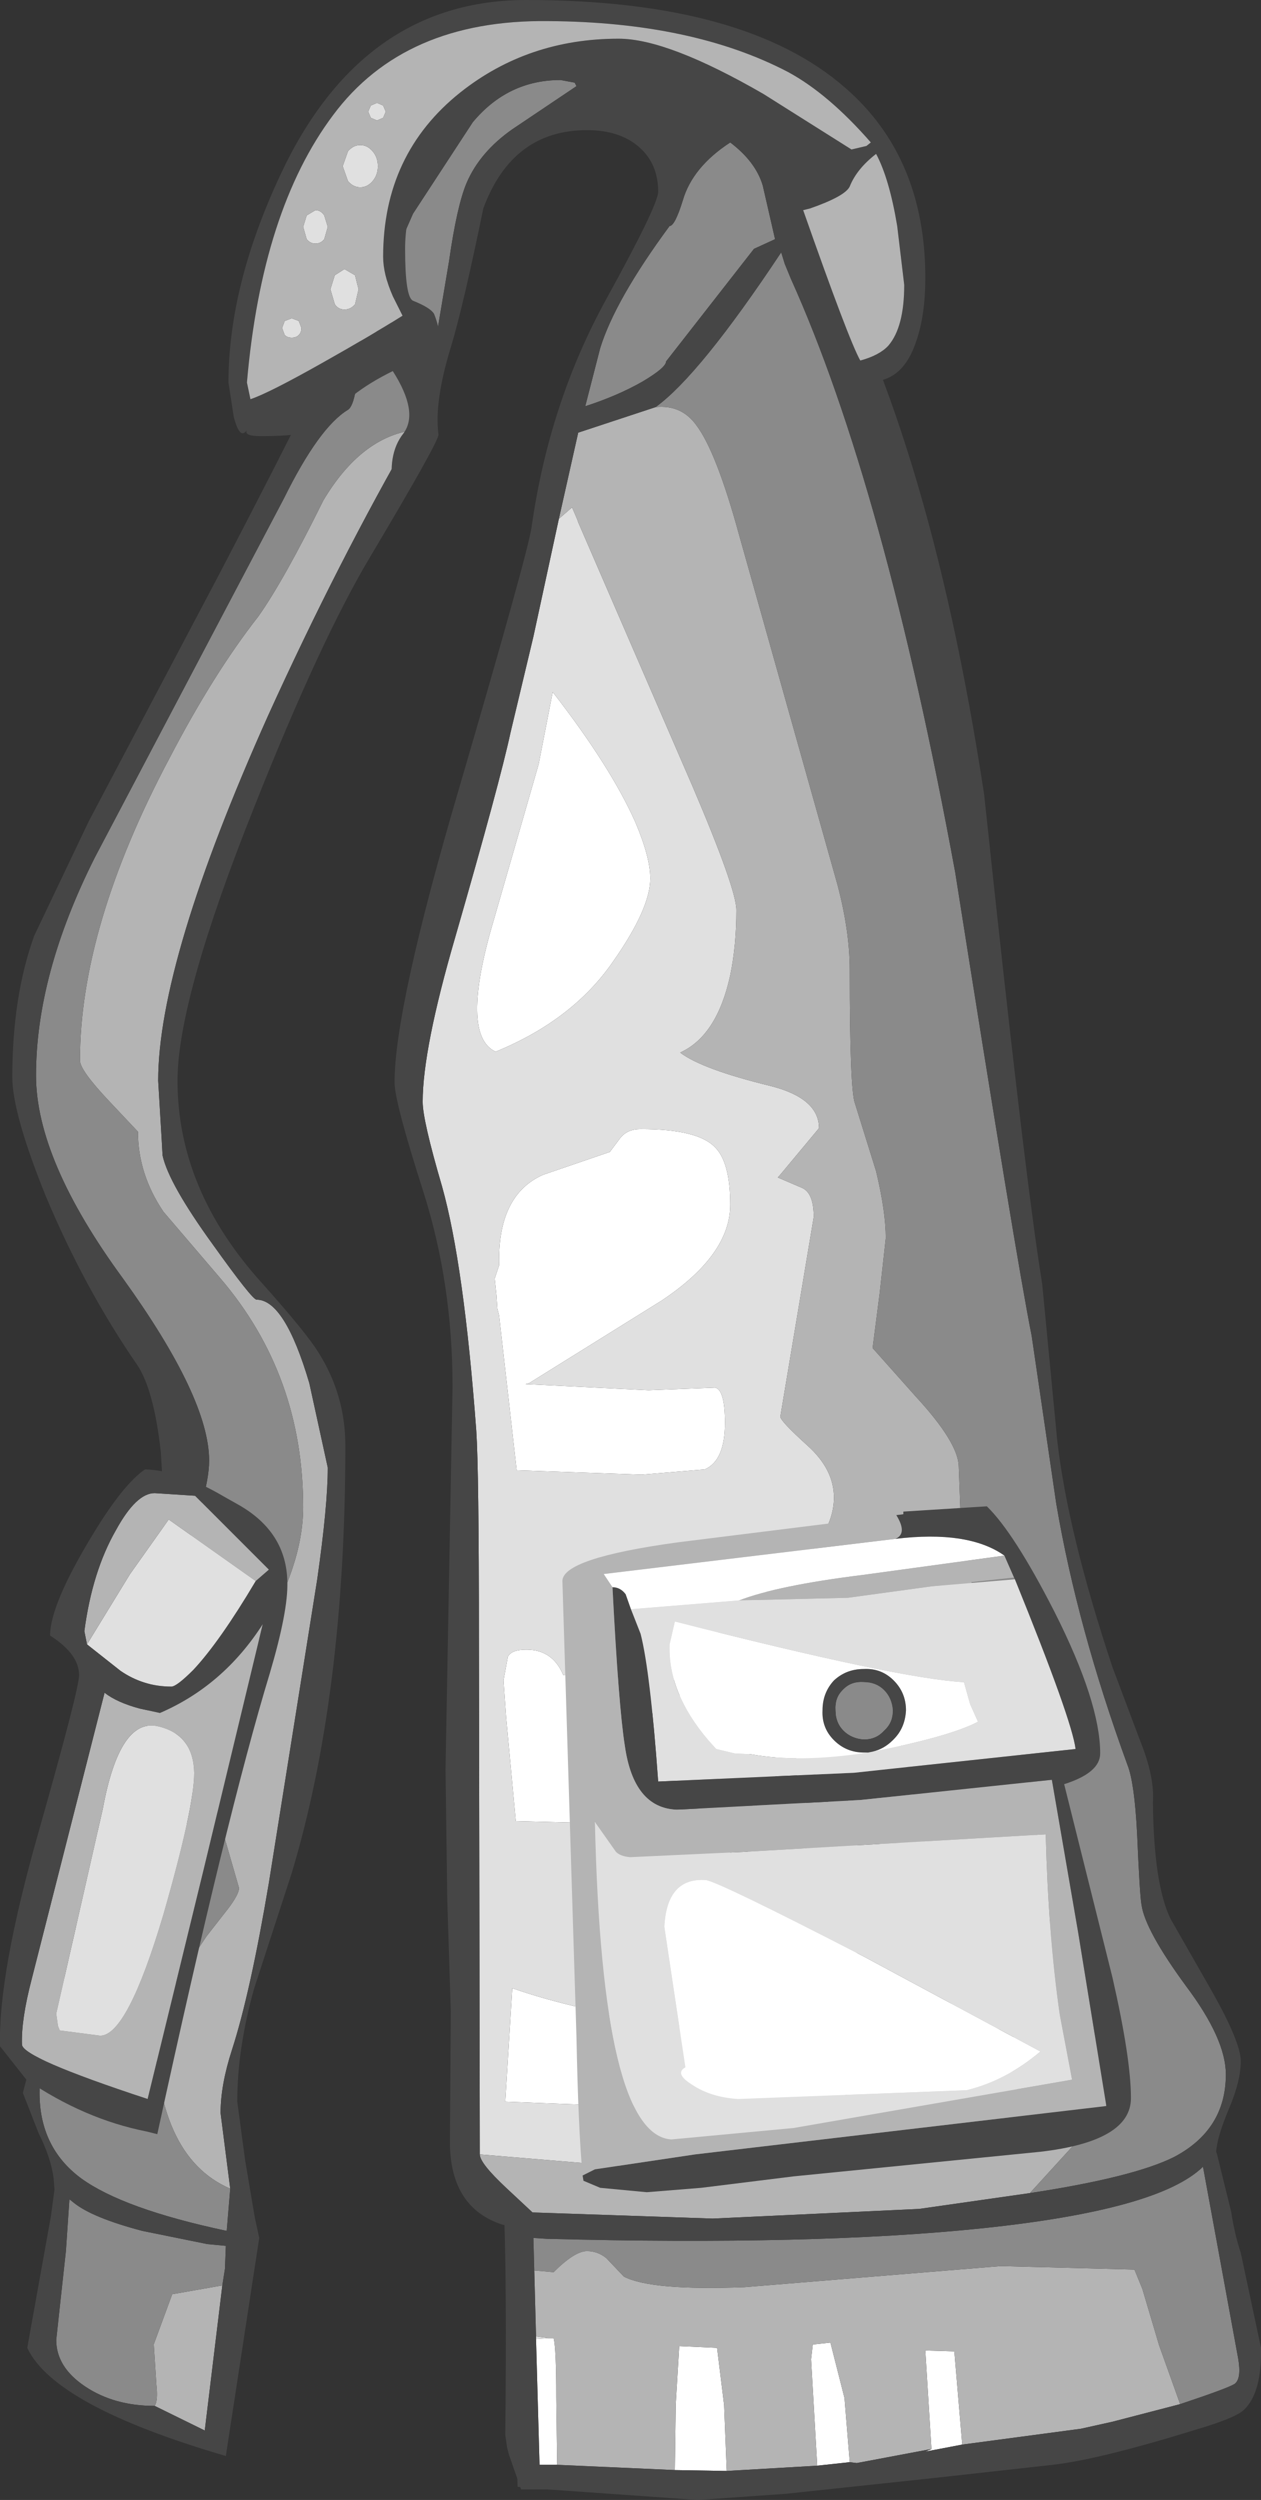 <?xml version="1.0" encoding="UTF-8" standalone="no"?>
<svg xmlns:ffdec="https://www.free-decompiler.com/flash" xmlns:xlink="http://www.w3.org/1999/xlink" ffdec:objectType="shape" height="142.15px" width="71.75px" xmlns="http://www.w3.org/2000/svg">
  <rect width="100%" height="100%" fill="#333333" stroke="none"/>
  <g transform="matrix(1.0, 0.0, 0.0, 1.0, 32.8, 142.1)">
    <path d="M-4.35 -21.2 L1.8 -21.2 1.8 -0.55 -2.75 -0.55 -3.15 -0.55 -3.85 -2.55 -3.95 -2.95 -4.05 -3.65 Q-3.95 -12.8 -4.15 -17.05 L-4.35 -21.2" fill="#464646" fill-rule="evenodd" stroke="none"/>
    <path d="M4.7 -43.6 L5.9 -45.75 23.65 -30.5 25.1 -28.7 25.15 -28.05 13.6 -36.6 4.7 -43.6" fill="#d1d1d1" fill-rule="evenodd" stroke="none"/>
    <path d="M4.7 -43.6 L13.6 -36.6 25.15 -28.05 Q24.65 -27.4 24.6 -26.9 24.6 -26.7 24.1 -26.7 L23.35 -26.8 22.7 -27.3 Q19.95 -28.95 13.4 -33.7 L7.35 -38.85 Q4.4 -41.85 4.7 -43.6" fill="#a3a3a3" fill-rule="evenodd" stroke="none"/>
    <path d="M-28.3 -32.35 Q-28.6 -32.5 -28.6 -33.85 -28.6 -35.5 -27.65 -37.3 L-25.5 -40.9 -24.45 -42.1 -21.0 -45.1 -20.75 -45.15 -20.65 -44.6 Q-20.65 -40.1 -21.4 -39.1 -23.85 -36.95 -27.3 -33.25 L-28.3 -32.35 M5.9 -46.85 Q12.3 -41.2 21.35 -33.9 26.45 -29.8 26.45 -29.15 25.8 -26.85 24.45 -25.9 22.6 -25.7 18.2 -29.15 L13.9 -32.8 Q10.5 -35.15 7.9 -37.5 7.4 -37.75 5.25 -39.9 L3.2 -42.25 3.8 -43.9 5.3 -46.15 5.35 -46.25 5.35 -46.4 5.9 -46.85 M25.15 -28.05 L25.1 -28.7 23.65 -30.5 5.9 -45.75 4.7 -43.6 Q4.4 -41.85 7.35 -38.85 L13.4 -33.7 Q19.95 -28.95 22.7 -27.3 L23.35 -26.8 24.1 -26.7 Q24.6 -26.7 24.6 -26.9 24.65 -27.4 25.15 -28.05 M-21.2 -43.0 L-21.45 -43.75 -25.75 -39.0 Q-27.4 -36.95 -27.9 -33.95 -26.75 -34.75 -24.25 -37.3 -21.4 -40.3 -21.05 -41.65 L-21.2 -43.0" fill="#4e4e4e" fill-rule="evenodd" stroke="none"/>
    <path d="M-21.2 -43.0 L-21.05 -41.65 Q-21.4 -40.3 -24.25 -37.3 -26.75 -34.75 -27.9 -33.95 -27.4 -36.95 -25.75 -39.0 L-21.45 -43.75 -21.2 -43.0" fill="#777777" fill-rule="evenodd" stroke="none"/>
    <path d="M16.8 -38.8 Q15.85 -39.25 12.1 -42.45 L8.15 -45.85 Q11.6 -45.1 14.35 -43.5 17.65 -41.65 17.65 -39.7 17.65 -39.1 17.4 -39.0 L16.8 -38.8 M4.2 -92.15 Q4.2 -90.45 2.1 -87.45 -0.2 -84.1 -4.6 -82.3 -6.65 -83.25 -4.7 -89.8 L-2.15 -98.65 -1.35 -102.75 Q1.95 -98.5 3.35 -95.35 4.2 -93.35 4.2 -92.15 M2.5 -77.4 Q2.9 -77.9 3.65 -77.9 6.85 -77.9 7.85 -76.9 8.75 -76.05 8.75 -73.6 8.75 -70.75 4.85 -68.15 L-2.7 -63.45 -2.9 -63.4 4.1 -63.05 7.9 -63.2 Q8.45 -63.05 8.45 -61.2 8.45 -59.05 7.3 -58.55 L3.7 -58.25 -3.4 -58.5 -4.4 -67.3 -4.5 -67.7 -4.55 -68.45 -4.65 -69.4 -4.4 -70.15 Q-4.5 -74.15 -1.9 -75.3 L1.9 -76.6 2.5 -77.4 M7.9 -37.5 L2.3 -37.95 4.35 -38.35 -3.45 -38.55 -4.0 -44.45 -4.15 -46.55 -3.9 -47.9 Q-3.7 -48.3 -2.85 -48.3 -1.35 -48.3 -0.75 -46.85 L5.3 -46.65 5.3 -46.35 5.3 -46.15 3.8 -43.9 3.2 -42.25 5.25 -39.9 Q7.4 -37.75 7.9 -37.5 M5.3 -46.35 L5.35 -46.4 5.35 -46.25 5.3 -46.35 M12.5 -22.35 Q9.1 -22.05 -4.05 -22.6 L-3.65 -29.05 Q-0.1 -27.8 5.55 -26.95 L17.55 -24.5 Q16.05 -22.7 12.5 -22.35 M-1.55 -9.15 L-1.3 -9.15 Q-1.15 -8.55 -1.15 -5.8 L-1.1 -1.95 -2.1 -1.95 -2.3 -9.1 -1.55 -9.15 M5.6 -1.65 L5.65 -5.4 5.85 -8.7 8.0 -8.6 8.4 -5.35 8.55 -1.6 5.6 -1.65 M13.7 -1.9 L13.35 -7.95 13.45 -8.8 13.55 -8.8 14.45 -8.9 15.25 -5.75 15.55 -2.1 13.7 -1.9 M20.2 -2.85 L19.85 -8.45 21.5 -8.4 21.95 -3.1 19.85 -2.7 20.2 -2.85" fill="#ffffff" fill-rule="evenodd" stroke="none"/>
    <path d="M-5.5 -19.6 L-5.55 -48.85 Q-5.55 -58.55 -5.7 -60.75 -6.4 -70.2 -7.65 -74.65 -8.75 -78.4 -8.75 -79.45 -8.75 -82.45 -6.9 -88.8 -4.35 -97.65 -3.75 -100.45 L-2.45 -105.9 -1.0 -112.6 -0.25 -113.25 0.05 -112.55 0.1 -112.4 6.6 -97.4 Q9.1 -91.55 9.1 -90.35 9.1 -88.35 8.75 -86.65 8.0 -83.2 5.9 -82.25 7.15 -81.3 11.05 -80.35 13.8 -79.65 13.8 -77.95 L11.55 -75.25 11.45 -75.15 12.85 -74.55 Q13.5 -74.25 13.5 -72.9 L11.6 -61.55 Q11.6 -61.3 13.15 -59.9 14.65 -58.55 14.65 -56.95 14.65 -54.9 12.25 -52.75 L6.85 -48.3 Q15.55 -47.55 16.95 -46.05 17.9 -45.05 18.6 -42.5 L20.15 -35.75 16.8 -38.8 17.4 -39.0 Q17.65 -39.1 17.65 -39.7 17.65 -41.65 14.35 -43.5 11.6 -45.1 8.15 -45.85 6.55 -46.75 5.9 -46.85 L5.35 -46.4 5.3 -46.35 5.3 -46.65 -0.75 -46.85 Q-1.35 -48.3 -2.85 -48.3 -3.7 -48.3 -3.9 -47.9 L-4.15 -46.55 -4.0 -44.45 -3.45 -38.55 4.35 -38.35 2.3 -37.95 7.9 -37.5 Q10.5 -35.15 13.9 -32.8 L18.2 -29.15 Q22.6 -25.7 24.45 -25.9 L25.2 -22.75 Q25.2 -20.8 18.15 -19.55 L8.0 -18.65 5.3 -18.7 -5.5 -19.6 M2.5 -77.4 L1.9 -76.6 -1.9 -75.3 Q-4.5 -74.15 -4.4 -70.15 L-4.65 -69.4 -4.55 -68.45 -4.5 -67.7 -4.4 -67.3 -3.4 -58.5 3.7 -58.25 7.3 -58.55 Q8.45 -59.05 8.45 -61.2 8.45 -63.05 7.9 -63.2 L4.1 -63.05 -2.9 -63.4 -2.7 -63.45 4.85 -68.15 Q8.75 -70.75 8.75 -73.6 8.75 -76.05 7.85 -76.9 6.85 -77.9 3.65 -77.9 2.9 -77.9 2.5 -77.4 M4.2 -92.15 Q4.2 -93.35 3.35 -95.35 1.95 -98.5 -1.35 -102.75 L-2.15 -98.65 -4.7 -89.8 Q-6.65 -83.25 -4.6 -82.3 -0.2 -84.1 2.1 -87.45 4.2 -90.45 4.2 -92.15 M12.5 -22.35 Q16.05 -22.7 17.55 -24.5 L5.55 -26.95 Q-0.1 -27.8 -3.65 -29.05 L-4.05 -22.6 Q9.1 -22.05 12.5 -22.35 M-2.3 -9.25 L-1.55 -9.15 -2.3 -9.1 -2.3 -9.25" fill="#e0e0e0" fill-rule="evenodd" stroke="none"/>
    <path d="M-9.25 -117.65 Q-13.55 -110.2 -17.55 -101.4 -23.8 -87.45 -23.8 -80.65 L-23.6 -77.3 -23.55 -76.4 Q-23.2 -74.8 -20.7 -71.35 -18.45 -68.2 -18.2 -68.2 -16.6 -68.2 -15.2 -63.45 L-14.15 -58.65 Q-14.15 -56.5 -14.75 -52.3 L-17.5 -35.05 Q-18.55 -28.8 -19.6 -25.55 -20.25 -23.55 -20.25 -21.95 L-19.7 -17.65 Q-24.0 -19.5 -24.0 -27.2 L-22.75 -29.45 -21.05 -32.0 -19.8 -33.6 Q-19.2 -34.4 -19.2 -34.75 L-20.7 -39.95 Q-20.7 -44.65 -18.1 -48.85 -15.55 -53.05 -15.55 -56.4 -15.55 -63.9 -20.25 -69.4 L-23.5 -73.2 Q-24.95 -75.35 -24.95 -77.75 L-26.6 -79.5 Q-28.25 -81.25 -28.25 -81.8 -28.25 -89.4 -23.15 -99.0 -20.65 -103.8 -18.1 -107.05 -16.65 -109.1 -14.4 -113.65 -12.25 -117.25 -9.25 -117.65 M4.5 -118.95 Q5.95 -119.1 6.8 -117.95 7.95 -116.45 9.25 -111.7 L14.85 -91.8 Q15.55 -89.15 15.55 -86.95 15.55 -80.1 15.85 -79.35 L17.05 -75.5 Q17.6 -73.2 17.6 -71.7 L17.25 -68.55 16.85 -65.45 19.3 -62.7 Q21.7 -60.1 21.75 -58.75 L21.9 -54.8 23.0 -49.85 25.05 -43.05 Q26.25 -39.15 26.15 -36.4 26.1 -34.6 28.45 -28.9 L30.8 -23.35 28.95 -20.85 25.8 -17.4 19.5 -16.5 7.75 -15.95 -2.5 -16.3 -4.0 -17.7 Q-5.5 -19.1 -5.5 -19.6 L5.3 -18.7 8.0 -18.65 18.15 -19.55 Q25.2 -20.8 25.2 -22.75 L24.45 -25.9 Q25.8 -26.85 26.45 -29.15 26.45 -29.8 21.35 -33.9 12.3 -41.2 5.9 -46.85 6.55 -46.75 8.15 -45.85 L12.1 -42.45 Q15.85 -39.25 16.8 -38.8 L20.15 -35.75 18.6 -42.5 Q17.9 -45.05 16.95 -46.05 15.55 -47.55 6.85 -48.3 L12.25 -52.75 Q14.65 -54.9 14.65 -56.95 14.65 -58.55 13.15 -59.9 11.6 -61.3 11.6 -61.55 L13.5 -72.9 Q13.5 -74.25 12.85 -74.55 L11.45 -75.15 11.55 -75.25 13.8 -77.95 Q13.8 -79.65 11.05 -80.35 7.15 -81.3 5.9 -82.25 8.0 -83.2 8.75 -86.65 9.1 -88.35 9.1 -90.35 9.1 -91.55 6.6 -97.4 L0.1 -112.4 0.05 -112.55 -0.25 -113.25 -1.0 -112.6 0.1 -117.5 4.5 -118.95 M-2.4 -13.0 L-1.3 -12.9 Q-0.1 -14.1 0.6 -14.1 1.2 -14.1 1.7 -13.7 L2.7 -12.65 Q4.25 -11.85 9.55 -12.05 L24.15 -13.25 31.75 -13.05 32.2 -11.95 33.15 -8.75 34.35 -5.4 30.5 -4.4 28.7 -4.0 21.95 -3.1 21.5 -8.4 19.85 -8.45 20.2 -2.85 15.95 -2.05 15.55 -2.1 15.25 -5.75 14.45 -8.9 13.55 -8.8 13.45 -8.8 13.35 -7.95 13.7 -1.9 8.55 -1.6 8.4 -5.35 8.0 -8.6 5.85 -8.7 5.65 -5.4 5.6 -1.65 -1.1 -1.95 -1.15 -5.8 Q-1.15 -8.55 -1.3 -9.15 L-1.55 -9.15 -2.3 -9.25 -2.4 -13.0 M-8.2 -121.75 L-8.3 -121.85 -8.1 -122.2 -8.2 -121.75 M-20.15 -12.15 L-21.15 -3.9 -24.0 -5.3 Q-23.8 -5.6 -23.9 -6.5 L-24.05 -8.8 -23.0 -11.65 -20.15 -12.15" fill="#b4b4b4" fill-rule="evenodd" stroke="none"/>
    <path d="M-24.45 -42.1 Q-24.55 -48.75 -22.75 -52.85 -20.9 -57.05 -20.9 -59.05 -20.9 -62.6 -25.8 -69.4 -30.75 -76.15 -30.75 -80.95 -30.75 -86.7 -27.4 -93.35 L-16.65 -113.75 Q-14.65 -117.8 -13.0 -118.8 -12.45 -119.15 -12.35 -122.5 L-11.85 -124.3 -10.65 -121.5 -9.15 -118.7 -9.25 -117.65 Q-12.25 -117.25 -14.4 -113.65 -16.65 -109.1 -18.1 -107.05 -20.65 -103.8 -23.15 -99.0 -28.25 -89.4 -28.25 -81.8 -28.25 -81.25 -26.6 -79.5 L-24.95 -77.75 Q-24.95 -75.35 -23.5 -73.2 L-20.25 -69.4 Q-15.55 -63.9 -15.55 -56.4 -15.55 -53.05 -18.1 -48.85 -20.7 -44.65 -20.7 -39.95 L-19.2 -34.75 Q-19.2 -34.4 -19.8 -33.6 L-21.05 -32.0 -22.75 -29.45 -24.0 -27.2 Q-24.0 -19.5 -19.7 -17.65 L-19.9 -15.25 Q-25.8 -16.5 -28.2 -18.25 -30.55 -20.0 -30.55 -23.1 -30.55 -26.4 -29.4 -29.15 L-27.3 -33.25 Q-23.85 -36.95 -21.4 -39.1 -20.65 -40.1 -20.65 -44.6 L-20.75 -45.15 -21.0 -45.1 -24.45 -42.1 M4.5 -118.95 Q7.0 -120.75 11.65 -127.75 L11.85 -127.1 12.2 -126.25 Q17.5 -114.5 21.55 -92.5 25.0 -70.65 25.9 -66.15 L27.3 -56.6 Q28.5 -49.55 31.35 -41.75 31.75 -40.75 31.9 -37.85 32.05 -34.35 32.15 -33.8 32.35 -32.35 34.7 -29.15 36.95 -26.15 36.95 -24.15 36.95 -21.0 34.0 -19.45 31.7 -18.3 25.8 -17.4 L28.95 -20.85 30.8 -23.35 28.45 -28.9 Q26.1 -34.6 26.15 -36.4 26.25 -39.15 25.05 -43.05 L23.0 -49.85 21.9 -54.8 21.75 -58.75 Q21.7 -60.1 19.3 -62.7 L16.85 -65.45 17.25 -68.55 17.6 -71.7 Q17.6 -73.2 17.05 -75.5 L15.85 -79.35 Q15.55 -80.1 15.55 -86.95 15.55 -89.15 14.85 -91.8 L9.25 -111.7 Q7.95 -116.45 6.8 -117.95 5.95 -119.1 4.5 -118.95 M6.05 -130.7 Q6.6 -132.6 8.75 -134.0 10.2 -132.9 10.6 -131.55 L11.3 -128.5 10.1 -127.95 5.1 -121.55 Q5.1 -121.2 3.75 -120.4 2.35 -119.6 0.5 -119.0 L1.35 -122.3 Q2.2 -125.05 5.3 -129.25 5.6 -129.25 6.05 -130.7 M34.35 -5.4 L33.15 -8.75 32.2 -11.95 31.75 -13.05 24.15 -13.25 9.55 -12.05 Q4.25 -11.85 2.7 -12.65 L1.7 -13.7 Q1.2 -14.1 0.6 -14.1 -0.1 -14.1 -1.3 -12.9 L-2.4 -13.0 -2.45 -14.85 -1.7 -14.8 Q13.5 -14.4 23.1 -15.4 33.15 -16.45 35.65 -18.9 L37.65 -8.0 Q37.85 -6.85 37.45 -6.55 37.05 -6.3 34.35 -5.4 M-8.2 -121.75 L-8.55 -119.45 -8.6 -119.5 Q-9.3 -120.5 -10.2 -122.8 L-11.0 -125.15 Q-11.0 -126.15 -9.3 -129.95 L-5.9 -135.15 Q-3.9 -137.55 -0.9 -137.55 L-0.1 -137.4 0.0 -137.2 -3.65 -134.75 Q-5.5 -133.45 -6.25 -131.7 -6.8 -130.4 -7.25 -127.25 L-8.1 -122.2 -8.3 -121.85 -8.2 -121.75 M-24.0 -5.3 Q-26.3 -5.3 -27.95 -6.4 -29.6 -7.5 -29.6 -9.05 L-29.4 -10.9 -29.05 -14.1 -28.85 -17.05 -28.6 -16.85 Q-27.55 -16.0 -24.7 -15.25 L-21.0 -14.5 -19.95 -14.4 -20.0 -13.1 -20.15 -12.15 -23.0 -11.65 -24.05 -8.8 -23.9 -6.5 Q-23.8 -5.6 -24.0 -5.3" fill="#8a8a8a" fill-rule="evenodd" stroke="none"/>
    <path d="M-25.5 -40.9 L-24.15 -48.35 Q-23.45 -52.8 -23.45 -56.15 L-23.65 -59.55 Q-24.05 -63.1 -25.0 -64.5 -28.0 -68.85 -30.2 -74.1 -32.1 -78.8 -32.1 -80.85 -32.1 -85.45 -30.85 -88.9 L-27.75 -95.4 -20.3 -109.5 Q-13.75 -122.05 -13.0 -124.25 -10.9 -130.95 -9.05 -132.3 -7.05 -135.6 -4.3 -137.3 -1.9 -138.8 0.65 -138.8 5.45 -138.8 8.3 -136.7 L11.75 -133.1 13.25 -129.45 Q20.0 -117.95 23.2 -96.9 25.5 -75.2 26.5 -69.1 L27.35 -60.25 Q27.95 -54.95 30.5 -47.3 L32.1 -43.05 Q32.9 -41.05 32.8 -39.6 32.85 -34.95 33.8 -33.0 L36.2 -28.8 Q37.8 -25.95 37.8 -24.9 37.8 -23.8 37.15 -22.25 36.45 -20.6 36.4 -19.75 L36.45 -19.6 37.25 -16.35 Q37.45 -15.05 37.8 -14.0 L38.95 -8.6 Q39.0 -6.0 37.95 -5.05 37.45 -4.6 35.25 -3.95 29.75 -2.25 27.1 -1.95 L20.35 -1.2 11.9 -0.3 6.9 0.05 -2.35 -0.6 -3.35 -0.7 -3.75 -15.5 -4.2 -15.6 Q-7.15 -16.55 -7.2 -20.2 L-7.15 -27.75 -7.35 -34.05 -7.45 -41.5 -7.05 -63.25 Q-7.05 -69.1 -8.7 -74.3 -10.35 -79.45 -10.35 -80.55 -10.35 -84.8 -6.7 -97.2 -2.75 -110.7 -2.55 -112.15 -1.55 -119.2 1.7 -125.1 4.65 -130.45 4.65 -131.2 4.65 -132.8 3.55 -133.75 2.45 -134.7 0.6 -134.7 -3.65 -134.7 -5.3 -130.25 -6.45 -124.65 -7.15 -122.35 -8.1 -119.25 -7.85 -117.4 -7.8 -117.05 -11.7 -110.5 -14.55 -105.75 -18.3 -96.3 -22.7 -85.3 -22.7 -80.65 -22.7 -74.45 -17.9 -69.15 -15.35 -66.3 -14.65 -65.15 -13.15 -62.75 -13.15 -59.9 -13.15 -45.75 -16.2 -35.6 L-18.35 -29.0 Q-19.3 -25.6 -19.3 -22.6 L-18.85 -19.25 -18.3 -16.0 -18.05 -14.85 -19.95 -2.45 Q-29.7 -5.3 -31.25 -8.6 L-29.9 -16.1 -29.7 -17.6 -29.75 -18.25 Q-29.9 -19.4 -30.6 -20.8 L-31.5 -23.1 -30.45 -27.05 Q-29.25 -30.7 -28.3 -32.35 L-27.3 -33.25 -29.4 -29.15 Q-30.55 -26.4 -30.55 -23.1 -30.55 -20.0 -28.2 -18.25 -25.8 -16.5 -19.9 -15.25 L-19.7 -17.65 -20.25 -21.95 Q-20.25 -23.55 -19.6 -25.55 -18.55 -28.8 -17.5 -35.05 L-14.75 -52.3 Q-14.15 -56.5 -14.15 -58.65 L-15.2 -63.45 Q-16.6 -68.2 -18.2 -68.2 -18.45 -68.2 -20.7 -71.35 -23.2 -74.8 -23.55 -76.4 L-23.6 -77.3 -23.8 -80.65 Q-23.8 -87.45 -17.55 -101.4 -13.55 -110.2 -9.25 -117.65 L-9.15 -118.7 -10.65 -121.5 -11.85 -124.3 -12.35 -122.5 Q-12.45 -119.15 -13.0 -118.8 -14.65 -117.8 -16.65 -113.75 L-27.4 -93.35 Q-30.75 -86.7 -30.75 -80.95 -30.75 -76.15 -25.8 -69.4 -20.9 -62.6 -20.9 -59.05 -20.9 -57.05 -22.75 -52.85 -24.55 -48.75 -24.45 -42.1 L-25.5 -40.9 M6.05 -130.7 Q5.6 -129.25 5.3 -129.25 2.2 -125.05 1.35 -122.3 L0.5 -119.0 Q2.35 -119.6 3.75 -120.4 5.1 -121.2 5.1 -121.55 L10.1 -127.95 11.3 -128.5 10.6 -131.55 Q10.2 -132.9 8.75 -134.0 6.6 -132.6 6.05 -130.7 M25.8 -17.4 Q31.7 -18.3 34.0 -19.45 36.95 -21.0 36.95 -24.15 36.95 -26.15 34.7 -29.15 32.35 -32.35 32.15 -33.8 32.05 -34.35 31.9 -37.85 31.75 -40.75 31.35 -41.75 28.5 -49.55 27.3 -56.6 L25.9 -66.15 Q25.0 -70.65 21.55 -92.5 17.5 -114.5 12.2 -126.25 L11.85 -127.1 11.65 -127.75 Q7.0 -120.75 4.5 -118.95 L0.1 -117.5 -1.0 -112.6 -2.45 -105.9 -3.75 -100.45 Q-4.35 -97.65 -6.9 -88.8 -8.75 -82.45 -8.75 -79.45 -8.75 -78.4 -7.65 -74.65 -6.4 -70.2 -5.7 -60.75 -5.55 -58.55 -5.55 -48.85 L-5.5 -19.6 Q-5.5 -19.1 -4.0 -17.7 L-2.5 -16.3 7.75 -15.95 19.5 -16.5 25.8 -17.4 M34.35 -5.4 Q37.05 -6.3 37.45 -6.55 37.85 -6.85 37.65 -8.0 L35.65 -18.9 Q33.15 -16.45 23.1 -15.4 13.5 -14.4 -1.7 -14.8 L-2.45 -14.85 -2.4 -13.0 -2.3 -9.25 -2.3 -9.1 -2.1 -1.95 -1.1 -1.95 5.6 -1.65 8.55 -1.6 13.7 -1.9 15.55 -2.1 15.95 -2.05 20.2 -2.85 19.85 -2.7 21.95 -3.1 28.7 -4.0 30.5 -4.4 34.35 -5.4 M-8.1 -122.2 L-7.25 -127.25 Q-6.8 -130.4 -6.25 -131.7 -5.5 -133.45 -3.65 -134.75 L0.0 -137.2 -0.1 -137.4 -0.9 -137.55 Q-3.9 -137.55 -5.9 -135.15 L-9.3 -129.95 Q-11.0 -126.15 -11.0 -125.15 L-10.2 -122.8 Q-9.3 -120.5 -8.6 -119.5 L-8.55 -119.45 -8.2 -121.75 -8.1 -122.2 M-20.15 -12.15 L-20.0 -13.1 -19.95 -14.4 -21.0 -14.5 -24.7 -15.25 Q-27.55 -16.0 -28.6 -16.85 L-28.85 -17.05 -29.05 -14.1 -29.4 -10.9 -29.6 -9.05 Q-29.6 -7.5 -27.95 -6.4 -26.3 -5.3 -24.0 -5.3 L-21.15 -3.9 -20.15 -12.15" fill="#464646" fill-rule="evenodd" stroke="none"/>
    <path d="M16.5 -133.8 L16.75 -134.0 Q14.35 -136.75 12.05 -138.0 6.6 -140.85 -1.6 -140.9 -9.8 -141.0 -13.85 -135.55 -17.9 -130.15 -18.75 -120.35 L-18.55 -119.4 Q-17.5 -119.75 -14.4 -121.5 -11.65 -123.05 -9.9 -124.15 L-10.45 -125.25 Q-11.0 -126.5 -11.0 -127.5 -11.0 -133.35 -6.6 -136.85 -2.75 -139.9 2.4 -139.9 5.2 -139.9 10.65 -136.75 L15.65 -133.6 16.5 -133.8 M17.05 -133.35 Q15.95 -132.5 15.55 -131.5 15.3 -130.95 13.3 -130.25 L12.9 -130.15 Q15.5 -122.75 16.15 -121.6 17.25 -121.9 17.75 -122.45 18.65 -123.5 18.65 -125.9 L18.25 -129.25 Q17.8 -131.95 17.05 -133.35 M-8.1 -124.25 Q-6.95 -121.4 -9.15 -116.8 -10.1 -114.9 -10.3 -113.65 L-10.4 -114.1 Q-10.8 -116.25 -9.85 -117.45 -8.95 -118.65 -10.45 -121.0 -13.1 -119.7 -14.2 -118.05 -14.7 -117.3 -17.95 -117.3 -18.95 -117.3 -18.75 -117.65 -19.15 -117.05 -19.5 -118.4 L-19.8 -120.35 Q-19.8 -125.85 -16.85 -132.15 -12.2 -142.1 -2.85 -142.1 9.6 -142.1 15.3 -137.1 19.85 -133.15 19.85 -126.3 19.85 -124.2 19.35 -122.75 18.6 -120.4 16.7 -120.4 15.3 -120.4 14.25 -123.2 L12.3 -129.3 Q9.0 -138.25 1.05 -138.25 -4.4 -138.25 -7.45 -134.25 -9.75 -131.2 -9.75 -127.95 -9.75 -125.2 -9.3 -125.0 -8.3 -124.6 -8.1 -124.25" fill="#464646" fill-rule="evenodd" stroke="none"/>
    <path d="M-13.75 -126.45 L-13.2 -126.8 -12.6 -126.45 -12.4 -125.65 -12.6 -124.8 Q-12.85 -124.5 -13.2 -124.5 -13.55 -124.5 -13.75 -124.8 L-14.0 -125.65 -13.75 -126.45 M-16.2 -124.0 L-15.8 -123.85 -15.65 -123.45 Q-15.65 -123.2 -15.8 -123.05 -15.95 -122.9 -16.2 -122.9 -16.45 -122.9 -16.6 -123.05 L-16.75 -123.45 -16.6 -123.85 -16.2 -124.0 M-15.55 -129.2 L-15.35 -129.85 -14.85 -130.15 Q-14.55 -130.15 -14.35 -129.85 L-14.15 -129.2 -14.35 -128.5 Q-14.55 -128.25 -14.85 -128.25 -15.15 -128.25 -15.35 -128.5 L-15.55 -129.2 M-11.0 -135.4 L-11.35 -135.25 -11.7 -135.4 -11.85 -135.75 -11.7 -136.1 -11.35 -136.25 -11.0 -136.1 -10.85 -135.75 -11.0 -135.4 M-12.3 -133.85 Q-11.9 -133.85 -11.6 -133.5 -11.3 -133.15 -11.3 -132.65 -11.3 -132.15 -11.6 -131.8 -11.9 -131.45 -12.3 -131.45 -12.7 -131.45 -13.0 -131.8 L-13.3 -132.65 -13.0 -133.5 Q-12.7 -133.85 -12.3 -133.85" fill="#e0e0e0" fill-rule="evenodd" stroke="none"/>
    <path d="M17.05 -133.35 Q17.8 -131.95 18.25 -129.25 L18.65 -125.9 Q18.65 -123.5 17.75 -122.45 17.25 -121.9 16.15 -121.6 15.5 -122.75 12.9 -130.15 L13.3 -130.25 Q15.3 -130.95 15.55 -131.5 15.95 -132.5 17.05 -133.35 M16.5 -133.8 L15.65 -133.6 10.65 -136.75 Q5.2 -139.9 2.4 -139.9 -2.75 -139.9 -6.6 -136.85 -11.0 -133.35 -11.0 -127.5 -11.0 -126.5 -10.45 -125.25 L-9.9 -124.15 Q-11.65 -123.05 -14.4 -121.5 -17.5 -119.75 -18.55 -119.4 L-18.75 -120.35 Q-17.9 -130.15 -13.85 -135.55 -9.8 -141.0 -1.6 -140.9 6.6 -140.85 12.05 -138.0 14.35 -136.75 16.75 -134.0 L16.5 -133.8 M-12.3 -133.85 Q-12.7 -133.85 -13.0 -133.5 L-13.3 -132.65 -13.0 -131.8 Q-12.7 -131.45 -12.3 -131.45 -11.9 -131.45 -11.6 -131.8 -11.3 -132.15 -11.3 -132.65 -11.3 -133.15 -11.6 -133.5 -11.9 -133.85 -12.3 -133.85 M-11.0 -135.4 L-10.85 -135.75 -11.0 -136.1 -11.35 -136.25 -11.7 -136.1 -11.85 -135.75 -11.7 -135.4 -11.35 -135.25 -11.0 -135.4 M-15.55 -129.2 L-15.35 -128.5 Q-15.15 -128.25 -14.85 -128.25 -14.55 -128.25 -14.35 -128.5 L-14.15 -129.2 -14.35 -129.85 Q-14.55 -130.15 -14.85 -130.15 L-15.35 -129.85 -15.55 -129.2 M-16.2 -124.0 L-16.6 -123.85 -16.75 -123.45 -16.6 -123.05 Q-16.45 -122.9 -16.2 -122.9 -15.95 -122.9 -15.8 -123.05 -15.65 -123.2 -15.65 -123.45 L-15.8 -123.85 -16.2 -124.0 M-13.75 -126.45 L-14.0 -125.65 -13.75 -124.8 Q-13.55 -124.5 -13.2 -124.5 -12.85 -124.5 -12.6 -124.8 L-12.4 -125.65 -12.6 -126.45 -13.2 -126.8 -13.75 -126.45" fill="#b4b4b4" fill-rule="evenodd" stroke="none"/>
    <path d="M3.1 -50.6 L2.8 -51.45 Q2.5 -51.85 2.05 -51.85 L1.55 -52.6 18.15 -54.6 Q22.3 -55.1 24.35 -53.65 L16.3 -52.55 Q11.45 -51.95 9.25 -51.1 L3.1 -50.6 M16.6 -42.45 Q12.65 -41.85 9.95 -42.35 L9.0 -42.4 7.95 -42.65 7.5 -43.15 Q5.2 -45.85 5.3 -48.6 L5.6 -49.9 Q18.35 -46.65 22.05 -46.45 L22.4 -45.2 22.85 -44.2 Q21.4 -43.45 17.85 -42.7 L16.85 -42.5 Q17.5 -42.65 18.0 -43.15 L18.05 -43.2 Q18.7 -43.85 18.75 -44.85 18.75 -45.85 18.05 -46.55 17.35 -47.25 16.35 -47.2 15.35 -47.2 14.65 -46.55 14.0 -45.85 14.0 -44.85 13.95 -43.85 14.65 -43.15 15.35 -42.45 16.35 -42.45 L16.6 -42.45 M7.35 -35.2 Q8.0 -35.15 16.35 -30.85 L26.4 -25.45 Q24.45 -23.8 22.2 -23.25 L9.2 -22.75 Q7.65 -22.85 6.6 -23.55 5.55 -24.2 6.2 -24.55 L5.0 -32.55 Q5.15 -35.35 7.35 -35.2" fill="#ffffff" fill-rule="evenodd" stroke="none"/>
    <path d="M3.1 -50.6 L9.25 -51.1 15.45 -51.25 20.2 -51.9 24.95 -52.3 Q28.2 -44.3 28.4 -42.65 L15.8 -41.3 4.65 -40.8 Q4.2 -47.05 3.65 -49.2 L3.1 -50.6 M26.7 -37.8 Q26.85 -32.05 27.5 -27.55 L28.2 -23.85 12.35 -21.1 5.4 -20.45 Q1.45 -20.7 1.05 -38.5 L2.25 -36.8 Q2.5 -36.55 3.05 -36.5 L9.5 -36.8 26.7 -37.8 M16.85 -42.5 L17.85 -42.7 Q21.4 -43.45 22.85 -44.2 L22.4 -45.2 22.05 -46.45 Q18.35 -46.65 5.6 -49.9 L5.3 -48.6 Q5.2 -45.85 7.5 -43.15 L7.95 -42.65 9.0 -42.4 9.95 -42.35 Q12.65 -41.85 16.6 -42.45 L16.85 -42.5 M7.35 -35.2 Q5.15 -35.35 5.0 -32.55 L6.2 -24.55 Q5.55 -24.2 6.6 -23.55 7.65 -22.85 9.2 -22.75 L22.2 -23.25 Q24.45 -23.8 26.4 -25.45 L16.35 -30.85 Q8.0 -35.15 7.35 -35.2 M-27.85 -48.6 L-25.4 -52.6 -23.2 -55.7 -18.25 -52.2 Q-20.3 -48.75 -21.8 -47.15 -22.75 -46.2 -23.05 -46.2 -24.65 -46.2 -25.95 -47.1 L-27.85 -48.6 M-21.75 -41.3 Q-21.75 -39.35 -23.5 -33.25 -25.55 -26.35 -27.1 -26.35 L-29.4 -26.65 -29.5 -26.9 -29.6 -27.6 -26.95 -39.25 Q-26.0 -44.4 -23.85 -43.95 -21.8 -43.5 -21.75 -41.3" fill="#e0e0e0" fill-rule="evenodd" stroke="none"/>
    <path d="M9.25 -51.1 Q11.45 -51.95 16.3 -52.55 L24.35 -53.65 24.9 -52.4 20.2 -51.9 15.45 -51.25 9.25 -51.1 M18.15 -54.6 L1.55 -52.6 2.05 -51.85 Q2.4 -45.05 2.75 -42.85 3.25 -39.3 5.7 -39.2 L16.15 -39.75 27.05 -40.9 28.55 -32.2 30.15 -22.35 6.75 -19.6 1.05 -18.75 0.35 -18.4 Q0.1 -21.1 0.0 -26.3 L-0.8 -52.2 Q-0.8 -53.5 5.75 -54.4 L18.2 -55.95 Q18.85 -54.9 18.15 -54.6 M26.7 -37.8 L9.5 -36.8 3.05 -36.5 Q2.5 -36.55 2.25 -36.8 L1.05 -38.5 Q1.45 -20.7 5.4 -20.45 L12.35 -21.1 28.2 -23.85 27.5 -27.55 Q26.85 -32.05 26.7 -37.8 M-27.85 -48.6 L-28.0 -49.35 Q-27.55 -52.75 -26.2 -55.1 -25.05 -57.2 -24.0 -57.2 L-21.7 -57.05 -17.5 -52.85 -18.25 -52.2 -23.2 -55.7 -25.4 -52.6 -27.85 -48.6 M-24.85 -44.95 L-23.7 -44.7 Q-20.1 -46.25 -17.85 -49.75 L-21.2 -35.85 -24.4 -22.75 Q-31.55 -25.1 -31.55 -25.85 -31.6 -27.25 -31.0 -29.55 L-26.85 -45.85 Q-26.15 -45.3 -24.85 -44.95 M-21.75 -41.3 Q-21.8 -43.5 -23.85 -43.95 -26.0 -44.4 -26.95 -39.25 L-29.6 -27.6 -29.5 -26.9 -29.4 -26.65 -27.1 -26.35 Q-25.55 -26.35 -23.5 -33.25 -21.75 -39.35 -21.75 -41.3" fill="#b4b4b4" fill-rule="evenodd" stroke="none"/>
    <path d="M17.5 -43.7 Q17.05 -43.2 16.35 -43.2 15.65 -43.25 15.2 -43.7 14.75 -44.15 14.75 -44.85 14.7 -45.55 15.15 -46.0 L15.2 -46.05 Q15.65 -46.5 16.35 -46.45 17.05 -46.45 17.5 -46.0 17.95 -45.55 18.0 -44.85 18.0 -44.15 17.5 -43.7" fill="#8a8a8a" fill-rule="evenodd" stroke="none"/>
    <path d="M2.05 -51.85 Q2.5 -51.85 2.8 -51.45 L3.1 -50.6 3.65 -49.2 Q4.2 -47.05 4.65 -40.8 L15.8 -41.3 28.4 -42.65 Q28.2 -44.3 24.95 -52.3 L24.9 -52.4 24.35 -53.65 Q22.3 -55.1 18.15 -54.6 18.85 -54.9 18.2 -55.95 L18.6 -56.0 18.6 -56.15 23.35 -56.45 Q24.9 -54.95 27.2 -50.45 29.8 -45.3 29.8 -42.4 29.8 -41.3 27.75 -40.65 L30.5 -29.65 Q31.55 -25.05 31.55 -22.8 31.55 -20.35 26.4 -19.75 L12.35 -18.35 7.1 -17.7 4.0 -17.45 1.35 -17.7 0.4 -18.1 0.35 -18.4 1.05 -18.75 6.75 -19.6 30.15 -22.35 28.55 -32.2 27.05 -40.9 16.15 -39.75 5.7 -39.2 Q3.25 -39.3 2.75 -42.85 2.4 -45.05 2.05 -51.85 M16.85 -42.5 L16.6 -42.45 16.35 -42.45 Q15.35 -42.45 14.65 -43.15 13.95 -43.85 14.0 -44.85 14.0 -45.85 14.65 -46.55 15.35 -47.2 16.35 -47.2 17.35 -47.25 18.05 -46.55 18.75 -45.85 18.75 -44.85 18.7 -43.85 18.05 -43.2 L18.0 -43.15 Q17.5 -42.65 16.85 -42.5 M17.5 -43.7 Q18.0 -44.15 18.0 -44.85 17.95 -45.55 17.5 -46.0 17.05 -46.45 16.35 -46.45 15.65 -46.5 15.2 -46.05 L15.15 -46.0 Q14.7 -45.55 14.75 -44.85 14.75 -44.15 15.2 -43.7 15.65 -43.25 16.35 -43.2 17.05 -43.2 17.5 -43.7 M-27.55 -54.8 Q-25.8 -57.7 -24.55 -58.55 -22.6 -58.5 -20.05 -57.0 L-19.25 -56.55 Q-16.5 -55.0 -16.45 -52.15 -16.4 -50.5 -17.45 -46.95 -19.9 -38.9 -23.85 -20.75 L-24.45 -20.9 Q-28.0 -21.6 -31.3 -23.85 L-32.8 -25.75 Q-32.9 -29.9 -30.6 -37.95 -28.3 -46.05 -28.3 -46.85 -28.3 -48.05 -29.95 -49.1 -29.95 -50.85 -27.55 -54.8 M-18.25 -52.2 L-17.5 -52.85 -21.7 -57.05 -24.0 -57.2 Q-25.05 -57.2 -26.2 -55.1 -27.55 -52.75 -28.0 -49.35 L-27.85 -48.6 -25.95 -47.1 Q-24.65 -46.2 -23.05 -46.2 -22.75 -46.2 -21.8 -47.15 -20.3 -48.75 -18.25 -52.2 M-24.85 -44.95 Q-26.15 -45.3 -26.85 -45.85 L-31.0 -29.55 Q-31.6 -27.25 -31.55 -25.85 -31.55 -25.1 -24.4 -22.75 L-21.2 -35.85 -17.85 -49.75 Q-20.1 -46.25 -23.7 -44.7 L-24.85 -44.95" fill="#464646" fill-rule="evenodd" stroke="none"/>
  </g>
</svg>
